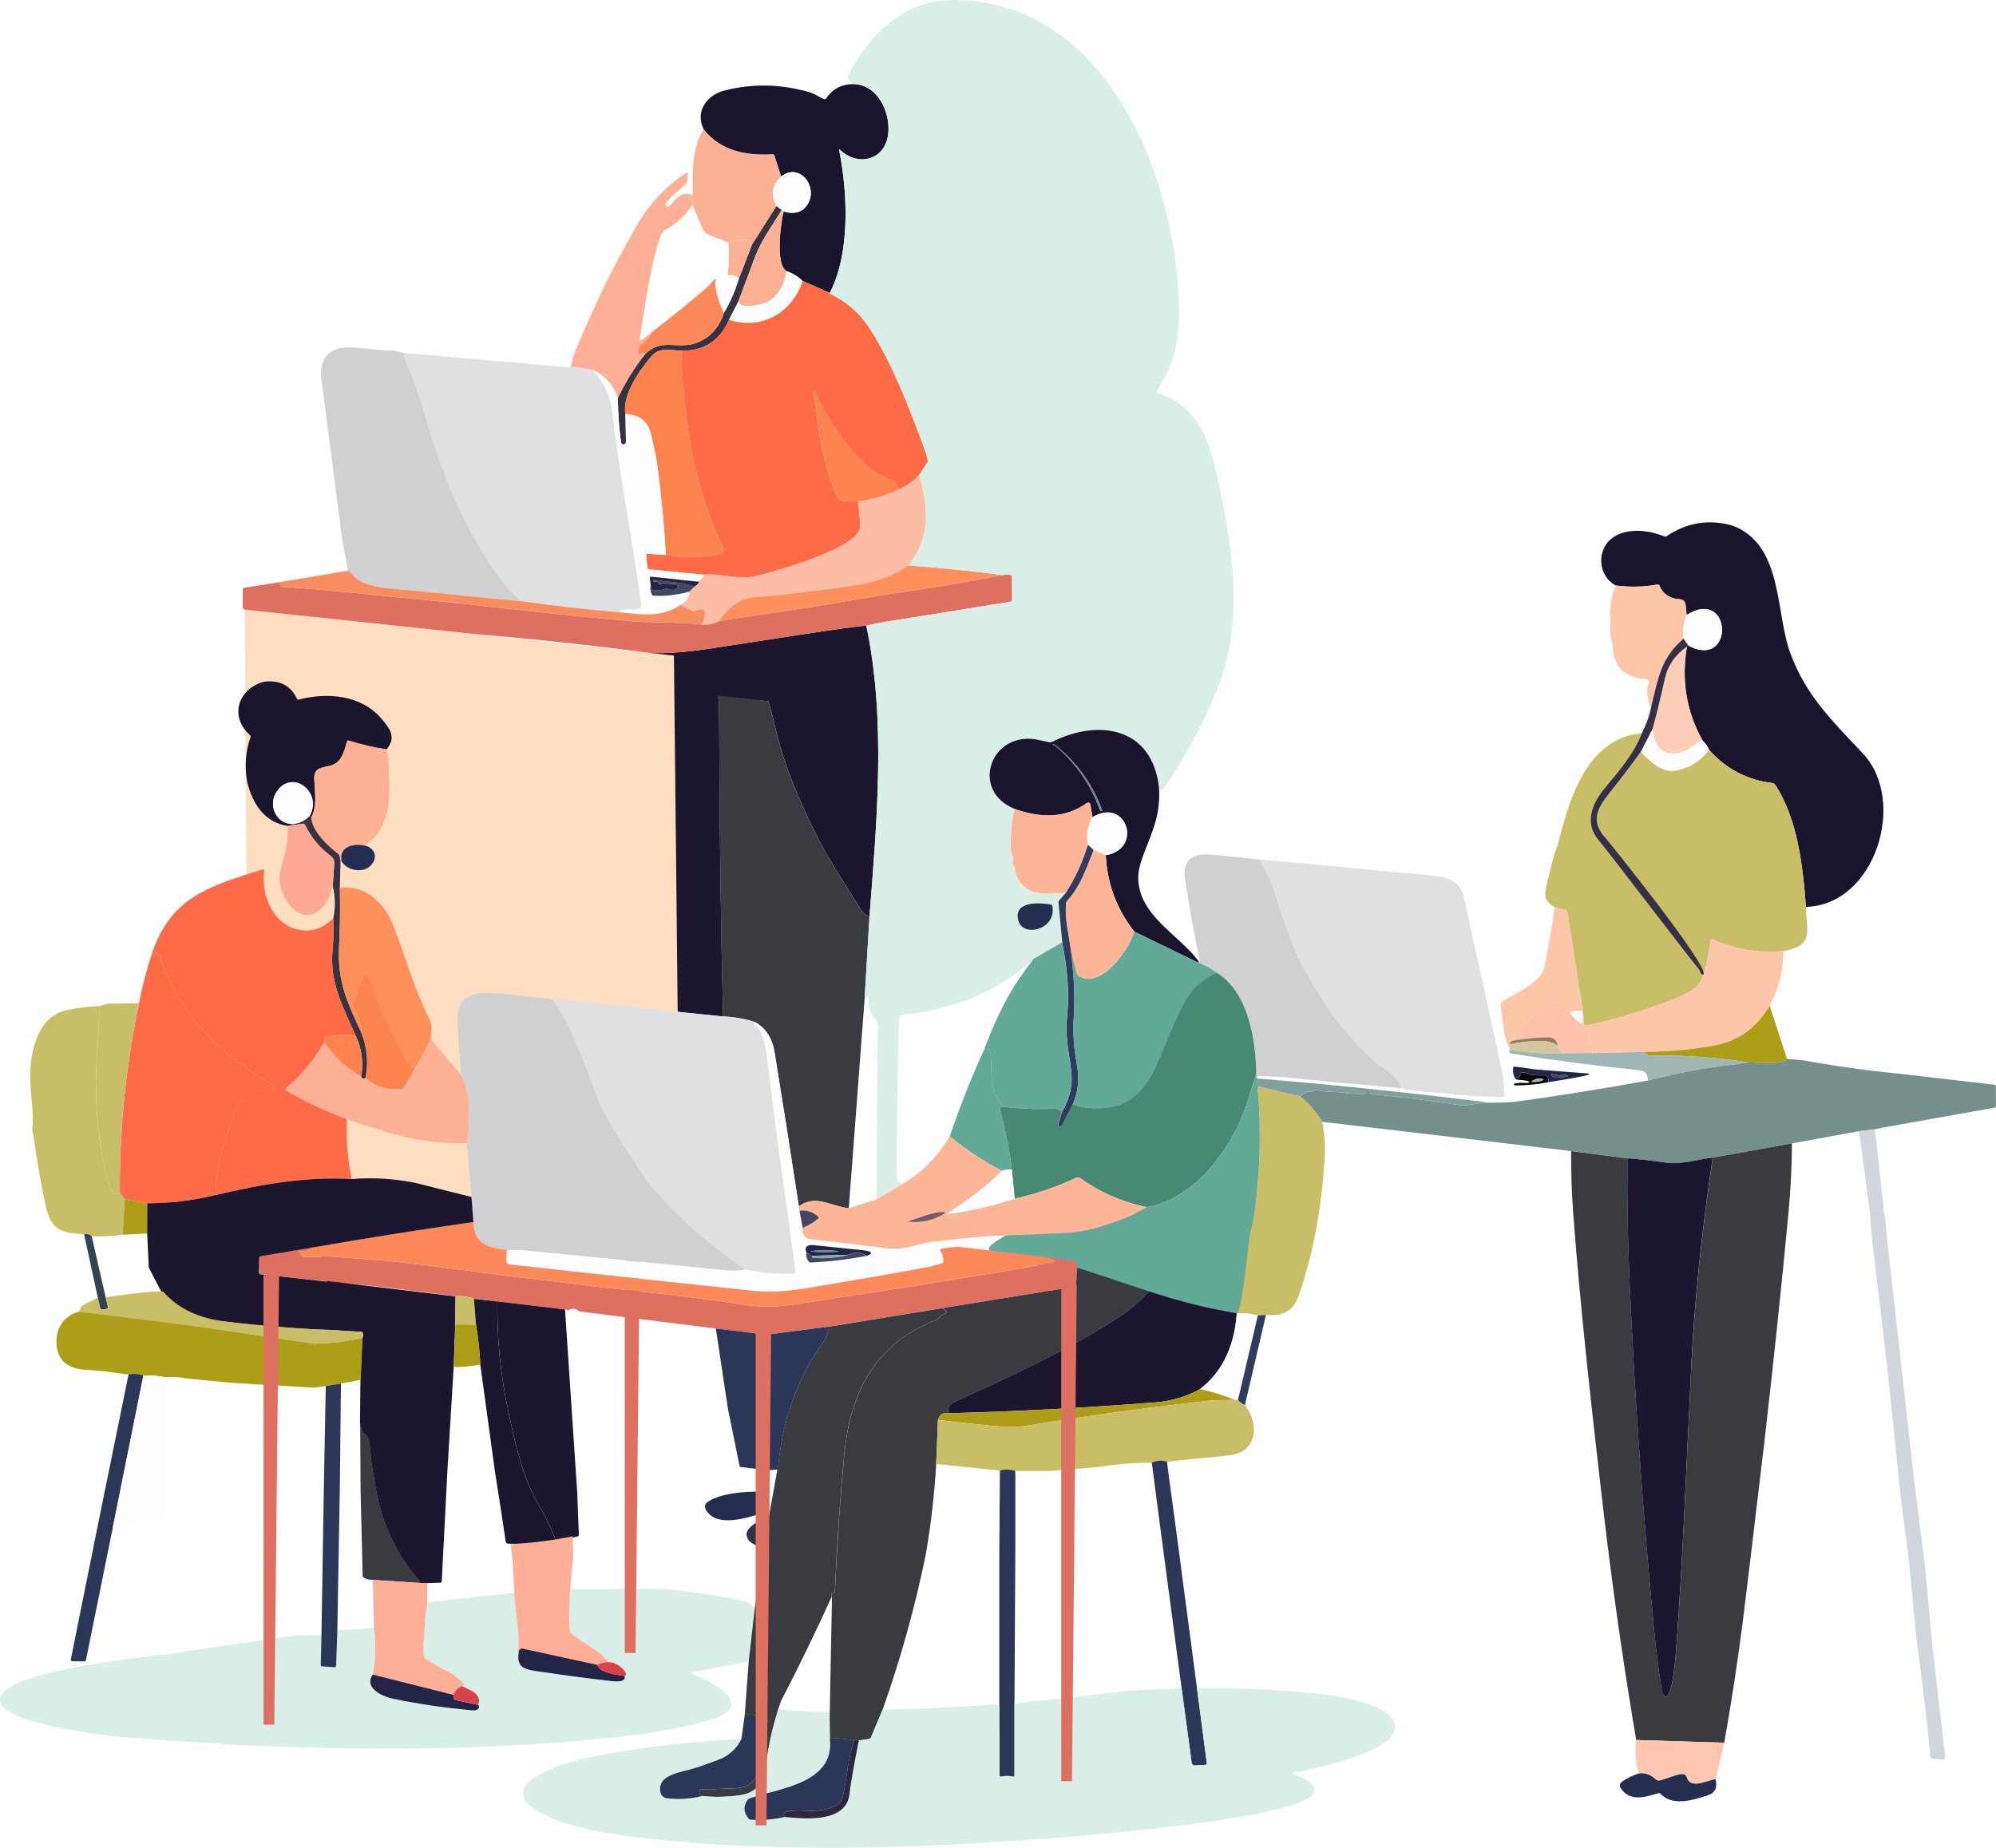 <?xml version="1.0" encoding="UTF-8"?>
<svg id="a" data-name="Layer 1" xmlns="http://www.w3.org/2000/svg" viewBox="0 0 373.75 346.05">
  <path d="m131.9,121.62c7.34-1.07,29.87-4.73,30.33-4.4,3.72,17.61,1.96,36.61.59,54.41-.58-.22-1.06-.39-1.41-.96-2.82-4.54-6.01-9.31-8.27-13.74-3.41-6.66-6.46-13.87-8.09-21.19-.33-1.49-.73-2.96-1.19-4.41-4.5-.55-22.15-1.17-22.15-1.17l.16-7.86c2.96.09,6.31-.14,10.03-.68Z" style="fill: #1c162e;"/>
  <path d="m143.85,131.33c.46,1.45.86,2.93,1.19,4.41,1.63,7.32,4.68,14.54,8.09,21.19,2.27,4.42,5.45,9.19,8.27,13.74.35.56.83.74,1.41.96l-.93,15.75-2.95,38.91c-3.34-.38-6.2-2.65-9.35-.37-1.47-9.64-2.98-19.27-4.55-28.89-.43-2.64-1.65-4.51-3.65-5.62-1.89-.61-3.88-.96-5.98-1.05-.42-16.93-.66-33.85-.71-50.76,0-2.76-.04-5.52-.11-8.27-.02-.6-.25-1.07-.53-1.07h-2.27c2.33-.18,8.73.65,12.07,1.07Z" style="fill: #393b40;"/>
  <path d="m131.78,130.24h2.27c.28.01.51.49.53,1.09.07,2.75.11,5.51.11,8.27.05,16.91.29,33.83.71,50.76l-9.28-.94c-1.63-17.84-3.37-33.88-4.31-53.35l-.22-5.31.12-.6.22-.02,9.86.1Z" style="fill: #1c162e;"/>
  <polygon points="46.45 225.65 127.31 228.39 126.19 122.77 45.85 114.17 46.45 225.65" style="fill: #feddc0;"/>
  <path d="m234.13,230.9c.34-1.08.62-2.48.85-4.19,1.01-7.63,1.18-15.25.53-22.86,0-.03,0-.06,0-.09.03-.16.18-.26.34-.22l7.6,1.77c1.67,1.3,3.04,2.89,4.13,4.78.45,2.21.6,4.48.46,6.81-.57,9.61-2.23,18.3-4.98,26.05-.91,2.55-2.91,3.64-6,3.28l-1.53.14c-1.28-.36-2.59-.5-3.94-.41-5.57-.94-11.01-2.3-16.33-4.09l-13.52-4.47-.34-1.01c-.05-.13-.18-.23-.35-.25l-5.37-.73s2.44-4.43,4.15-4.53c2.51-.15,34.01.96,34.31.01Z" style="fill: #c9be68;"/>
  <path d="m31.01,309.84c-4,.49-35.36,3.57-30.5,9.77,2.44,3.1,16.4,5.04,20.4,5.5,4.46.5,13.5,1.11,20.58,1.37l-.02.2c25.15,1.17,50.66,1.33,75.73-1.55,5.35-.61,10.39-1.56,15.12-2.84,9.99-2.7,1.18-7.29-2.44-8.71-.55-.22-.54-.38.04-.48l10.29-1.92,1.14-9.98c-.51-.65-1.02-1.05-1.51-1.19-3.91-1.08-13.28-2.18-13.28-2.18l-1.85-.29-17.82.08c-.58,0-10.28.42-10.28.42l-.21.26h0s-16.41,1.79-16.41,1.79c-.31,2.07-.51,4.21-.59,6.43-.04,1.08-.31,2.47.03,3.8.04.14.13.27.26.35,1.54.96,3.13,1.84,4.76,2.64.51.25,1.29,1.1,2.15,1.69.3.21.26.47-.1.78,1.42.7,3.85,1.39,3.03,3.5.24.22.27.43.09.64-.24.28-.6.43-.97.4-5.19-.46-10.2-1.19-15.02-2.19-1.87-.38-5.57-1.91-3.85-4.53.52-2.91.6-5.83.22-8.75l-6.84.47-.23,6.55c0,.2-.12.35-.25.35,0,0,0,0,0,0l-2.46-.17c-.09,0-.16-.15-.16-.34l.13-5.47c-3.14-.03-5.35.06-6.64.27l-22.54,3.32Zm66.17-.64c.06-.31.37-.51.69-.44,0,0,0,0,0,0l13.99,3.05c2.06-1.02,3.81-.58,5.23,1.33.23.31.18.55-.15.72.41,1.45-2.38.97-2.92.91-4.12-.47-8.23-1.02-12.34-1.64-2.84-.43-5.25-.38-4.51-3.94Z" style="fill: #d9eee7;"/>
  <polygon points="116.99 309.57 119 309.57 119.89 225.36 116.99 225.36 116.99 309.57" style="fill: #dd7060;"/>
  <path d="m166.33,24.97c-.5,5.06-5.71,6.35-9.08,3.05-.11-.11-.15-.09-.12.06,1.56,7.84,2.16,19.19-1.75,26.79l-5.08-2.25c-.84-.81-1.84-1.42-3-1.83-2.19-1.25-1.1-9.07-.57-11.18,1.95.55,3.39.2,4.31-1.07,2.46-3.35-1.28-8.28-4.77-5.47l-1.27-3.94c-.04-.13-.17-.22-.31-.21-4.84.28-9.72-.61-12.88-4.62-1.75-3.35.49-6.48,3.8-7.33,5.27-1.37,10.63-1.26,16.09.34.86.25,1.72.91,2.62,1.26.13.05.27,0,.35-.11,1.19-1.76,2.84-2.66,4.97-2.71,4.68-.02,7.09,5.22,6.69,9.23Z" style="fill: #1a142c;"/>
  <path d="m144.68,28.91c.14,0,.27.08.31.21l1.27,3.94c-1.71,1.58-1.99,3.43-.85,5.55l-4.62,7.27c-.1.02-.19.01-.28-.01-.03,0-.06-.16-.07-.36v-.36c-.01-.12-.18-.22-.38-.23-1.25-.05-2.47.11-3.66.49l-3.43-1.33c-.69-.27-1.16-.71-1.43-1.33l-1.88-4.36c.14-.68.06-1.31-.24-1.9.25-.07.36-.3.34-.71-.17-2.97-.12-8.7,2.03-11.5,3.16,4.02,8.05,4.9,12.88,4.62Z" style="fill: #fcb195;"/>
  <path d="m151.03,38.54c-.93,1.26-2.36,1.62-4.31,1.07l-.36-.24-.95-.75c-1.14-2.12-.86-3.97.85-5.55,3.49-2.81,7.23,2.12,4.77,5.47Z" style="fill: #fdfdfd;"/>
  <path d="m107.36,66.75c3.32-8.33,7.2-16.38,11.66-24.15,2.55-4.44,5.32-7.39,9.33-10.14.36-.25.52-.17.47.24l-.14,1.3c-.02.18-.1.33-.23.44-1.2.99-2.34,2.05-3.43,3.17-.91.95-.11,1.6.72.57.89-1.1,2.15-2.36,3.68-1.69.29.58.37,1.22.24,1.9-1.37,1.98-2.99,3.48-4.85,4.51-.58.32-.98.8-1.19,1.44-1.99,6.12-2.79,12.62-3.8,18.95-.08.49.08.58.48.27l1.74-1.34c-.66,1.92-2.83,1.87-2.47,4.03,0,.02,0,.04.02.05.04.07.14.08.22.04.33-.21.69-.24,1.08-.09-2.02,2.52-3.76,5.31-5.21,8.37-.82-2.55-2.4-4.34-4.76-5.35-1.33-.33-2.68-.48-4.05-.45.22-1.14.39-1.83.48-2.08Z" style="fill: #ffae98;"/>
  <path d="m146.36,39.36c-1.81,2.98-3.79,5.58-5.02,8.87-1.02,2.73-2.04,5.46-3.06,8.18l-1.78,3.51c-1.76,4-4.83,5.92-9.23,5.76-1.7-.12-3.78-.59-5.07.83-2.22,2.44-5.74,7.38-5.09,11.02l.1,5.21c0,.16-.07.3-.18.37-.44.28-.7.11-.78-.51-.33-2.41-.52-5.07-.57-7.98,1.45-3.06,3.18-5.85,5.21-8.37,3.11-3.03,6.08-.71,9.56-2.05,2.48-.95,4.17-2.81,5.1-5.58,1.21-1.99,2.15-4.16,2.83-6.5l2.41-6.25,4.62-7.27.95.75Z" style="fill: #393240;"/>
  <path d="m146.72,39.6c-.53,2.12-1.61,9.94.57,11.18-.81,4.74-3.57,6.89-8.28,6.45-.14-.01-.27-.1-.36-.23l-.37-.59c1.02-2.73,2.04-5.46,3.06-8.18,1.23-3.29,3.21-5.89,5.02-8.87l.36.24Z" style="fill: #fcb195;"/>
  <path d="m140.06,44.92c.21.01.37.11.37.23v.36c.01.2.04.35.08.36.09.03.18.03.28.01l-2.41,6.25c-.57-.47-1.2-.68-1.9-.61-.02,0-.03,0-.05,0-.11-.01-.18-.11-.17-.22.28-2.03.33-4,.14-5.89,1.19-.38,2.4-.54,3.66-.49Z" style="fill: #fcb195;"/>
  <path d="m150.29,52.62c-1.89,5.93-7.64,9.3-13.79,7.3l1.78-3.51.37.59c.08.13.21.21.36.23,4.72.44,7.48-1.71,8.28-6.45,1.16.42,2.16,1.03,3,1.83Z" style="fill: #fdfdfd;"/>
  <path d="m132.49,53.72c.47-.41.86-1.12,1.53-1.47.13-.07.16-.04.08.09-.15.26-.21.51-.19.75.19,1.87.74,3.71,1.64,5.53-.92,2.77-2.62,4.62-5.1,5.58-3.48,1.34-6.45-.99-9.56,2.05-.4-.15-.76-.12-1.08.09-.02.01-.04.02-.06.02-.09.02-.17-.03-.18-.11-.36-2.16,1.81-2.11,2.47-4.03,3.57-2.73,7.05-5.56,10.45-8.5Z" style="fill: #fd8859;"/>
  <path d="m155.38,54.87c-.06.06-.01.12.13.19,3.09,1.46,5.55,3.63,7.38,6.5,4.27,6.7,7.22,14.48,9.99,21.9.43,1.14.71,2.05.84,2.72.03.17.01.33-.06.45l-1.6,2.39c-1.05,1.1-2.27,1.97-3.66,2.59l-.77-1.27c-.09-.15-.2-.25-.31-.28-6.42-1.68-11.98-10.99-14.65-16.52-.28-.57-.44-.06-.38.19.37,1.58.56,2.53.58,2.83.32,4.84,1.39,9.77,3.21,14.81.34.94.76,1.68,1.25,2.22.1.11.24.18.39.18l2.97.11c.26,2.45.38,4.03.37,4.73-.09,4.13-16.23,8.46-19.61,9.3-3.12.78-6.23-.59-9.56-.28l-10.35-1.01c-.17-.02-.31-.15-.33-.32l-.24-2.37s0-.03,0-.04c.01-.12.13-.21.27-.2l3.43.23c3.51.58,6.86.55,10.03-.11.76-.16.98-.59.65-1.3-5.32-11.25-6.98-22.41-7.76-34.65-.03-.46.02-.92.15-1.37.14-.48-.02-.76-.47-.83,4.39.17,7.47-1.75,9.23-5.76,6.14,2,11.9-1.38,13.79-7.3l5.08,2.25Z" style="fill: #ff6a47;"/>
  <path d="m60.21,71.23c-.35-2.61.28-4.98,2.84-5.86,2.31-.79,6.88.24,9.81.29l.83-.02,1.9.45c.55,2.21,1.7,4.4,2.29,6.28,1.64,5.16,3.56,10.47,5.77,15.93.21.53.45.98.71,1.34.08.11.11.26.1.42-.03.38.17.58.59.61-.21,1.69.33,3.11,1.61,4.24,2.66,6.47,6.28,12.36,10.86,17.67-6.76-.63-13.52-1.29-20.27-1.99-4.12-.42-9.04-.39-11.15-2.88-.27-.32-.58-.6-.94-.82l-1.15-6.33-.99-7.65c-.9-7.14-1.84-14.37-2.81-21.69Z" style="fill: #d0d0d2;"/>
  <path d="m122.21,66.51c1.29-1.43,3.37-.96,5.07-.83.46.07.61.34.47.83-.13.45-.18.91-.15,1.37.78,12.25,2.44,23.4,7.76,34.65.33.7.12,1.14-.65,1.3-3.17.66-6.51.69-10.03.11-.3-5.29-.82-10.78-1.56-16.47-.16-1.21-.36-2.36-.61-3.43-.48-2.08-.74-3.2-.8-3.37-.69-1.97-2.23-3.02-4.6-3.14-.65-3.64,2.87-8.58,5.09-11.02Z" style="fill: #ff834e;"/>
  <path d="m106.88,68.82c1.37-.03,2.72.12,4.05.45,2.1,2.19,3.32,4.66,3.65,7.42,1.62,13.44,3.87,24.31,5.49,36.54.09.67-.52.98-1.81.91-.75-.04-1.49.03-2.23.2-.13.03-.13.06,0,.1.19.05.34.15.46.27-6.34-.55-12.66-1.26-18.97-2.13-6.25-4.98-13.39-20.41-14.45-24.28-2.2-5.46-3.54-10.77-5.18-15.93-.6-1.88-1.74-4.07-2.29-6.28l31.28,2.74Z" style="fill: #dfe0e2;"/>
  <path d="m115.69,74.62c.05,2.91.24,5.58.57,7.98.09.62.35.79.78.51.11-.07.18-.22.18-.37l-.1-5.21c2.37.12,3.91,1.17,4.6,3.14.06.17.32,1.29.8,3.37.25,1.07.45,2.21.61,3.43.74,5.68,1.26,11.17,1.56,16.47l-3.43-.23s-.03,0-.04,0c-.14.01-.24.12-.22.24l.24,2.37c.02.17.15.3.33.32l10.35,1.01c-.23.69-.7,1.11-1.42,1.27l-8.53-.91s-.03,0-.05,0c-.12.01-.21.11-.2.22l.14,1.3c-.15.66-.08,1.27.19,1.84.06.13.2.21.35.22,2.16.12,4.39-.13,6.69-.76,0,1.13-.56,1.95-1.68,2.48-3.53,2.41-6.94,1.79-10.91,1.42-.12-.13-.28-.22-.46-.27-.13-.04-.13-.07,0-.1.74-.17,1.49-.24,2.23-.2,1.3.07,1.9-.23,1.81-.91-1.61-12.23-3.87-23.1-5.49-36.54-.33-2.76-1.55-5.23-3.65-7.42,2.36,1.01,3.94,2.79,4.76,5.35Z" style="fill: #fdfdfd;"/>
  <path d="m157.74,93.78c-.15,0-.29-.07-.39-.18-.49-.54-.91-1.28-1.25-2.22-1.82-5.04-2.89-9.98-3.21-14.81-.02-.3-.21-1.25-.58-2.83-.06-.26.1-.77.38-.19,2.67,5.53,8.23,14.84,14.65,16.52.11.03.22.13.31.28l.77,1.27c-2.43,1.2-5,1.97-7.7,2.29l-2.97-.11Z" style="fill: #ff834e;"/>
  <path d="m173.29,94.7c.46,4.2-.59,7.93-3.15,11.19-2.81,1.87-5.95,3.08-9.44,3.61-6.88,1.06-13.44,1.85-19.68,2.37-2.61.22-4.69,2.02-6.37,4.42-.86.52-1.93.74-3.23.66,1.09-2.54.67-3.39-1.28-2.55-.16.07-.32.07-.44.01l-2.3-1.13c1.13-.53,1.69-1.35,1.68-2.48l.96-.96.58-.45c.16-.12.24-.28.21-.39-.03-.1-.15-.14-.35-.11.72-.15,1.19-.58,1.42-1.27,3.34-.31,6.44,1.07,9.56.28,3.37-.84,19.52-5.17,19.61-9.3.02-.7-.11-2.28-.37-4.73,2.71-.32,5.27-1.09,7.7-2.29,1.39-.62,2.61-1.49,3.66-2.59.67,1.84,1.08,3.74,1.22,5.69Z" style="fill: #fdbca5;"/>
  <path d="m301.65,100.96c2.61-2.2,6.93-1.77,9.99-.5.13.05.29.04.41-.04,3.76-2.53,7.82-3.21,12.2-2.04l.87.34c8.76,3.98,7.33,16.14,10.15,23.69,2.82,7.54,7.09,11.88,13.52,18.67,8.42,8.9,2.34,28.44-10.63,28.76-.61-8.26-1.69-16.59-5.71-22.83-.13-.2-.35-.34-.58-.37-4.69-.56-8.63-2.62-11.83-6.18-.28-.66-.7-1.26-1.26-1.81-3.01-5.4-3.98-11.25-2.91-17.55l.25-.2c8.74,4.62,8.23-11.08-.3-5.73l-.2-1.87c-.07-.68-.46-1.04-1.17-1.08-1.83-.11-3.08-.98-3.76-2.61-.04-.1-.19-.15-.37-.12-2.6.45-5.18.5-7.74.17-3.34-1.74-3.63-6.43-.94-8.7Z" style="fill: #1a142c;"/>
  <path d="m187.74,107.69c-6.19,1.2-12.39,2.26-18.62,3.17-7.48,1.09-14.97,2.54-22.36,3.6-4.05.58-8.09,1.19-12.12,1.84,1.68-2.4,3.76-4.21,6.37-4.42,6.24-.52,12.8-1.31,19.68-2.37,3.48-.54,6.63-1.74,9.44-3.61,5.92.42,11.79,1.02,17.61,1.8Z" style="fill: #ff905c;"/>
  <path d="m66.1,107.71c2.11,2.49,7.03,2.46,11.15,2.88,6.75.7,13.51,1.36,20.27,1.99,6.3.88,12.62,1.59,18.97,2.13,3.97.37,7.37.99,10.91-1.42l2.3,1.13c.12.06.28.05.44-.01,1.95-.84,2.37.01,1.28,2.55-4.3-.52-9.12-.29-12.94-.61-14.94-1.26-27.92-2.99-40.4-4.14-8.44-.78-16.81-1.8-25.28-2.31-.17-.01-.3-.11-.32-.24l-.12-.64,12.8-2.13c.35.22.67.5.94.82Z" style="fill: #f98d60;"/>
  <path d="m189.2,107.67c.18.04.3.17.3.31v4.5c0,.09-.14.18-.32.21l-15.68,2.53c-1.15.19-11.14,1.66-11.28,2-.46-.33-22.98,3.33-30.33,4.4-3.72.54-7.07.77-10.03.68-10.94-1.44-21.9-2.62-32.88-3.56l-1.05-.1-42.09-4.47c-.24-.02-.41-.23-.41-.47l.04-3.35c0-.13.11-.25.26-.27l6.63-1.05.12.64c.02.13.16.23.32.24,8.47.51,16.84,1.53,25.28,2.31,12.48,1.15,25.46,2.88,40.4,4.14,3.82.32,8.64.09,12.94.61,1.3.07,2.37-.15,3.23-.66,4.03-.65,8.07-1.27,12.12-1.84,7.38-1.06,14.88-2.51,22.36-3.6,6.23-.91,12.43-1.96,18.62-3.17.46-.11.95-.12,1.46-.01Z" style="fill: #dd7060;"/>
  <path d="m121.71,108.22s0-.03,0-.04c.01-.11.12-.19.24-.18l8.53.91c.2-.03.32,0,.35.11.03.11-.05.27-.21.39l-.58.45c-1.13-.37-2.28-.63-3.44-.77-1.37-.16-2.73-.32-4.09-.46-.23-.03-.29.03-.18.17.1.14.25.19.44.15.21-.04.39.02.46.14.17.31.41.38.72.21.08-.04.28-.06.52-.04l1.98.15c.15.01.29.07.38.17l.16.16s0,0,0,0c.06.06.03.18-.06.27-.57.55-1.21.63-1.93.24-.09-.05-.25-.03-.43.04-.77.33-1.57.38-2.39.15-.14-.04-.23-.16-.23-.29,0-.22-.03-.43-.12-.61l-.14-1.3Z" style="fill: #222546;"/>
  <path d="m121.96,110.13c0,.14.09.26.23.29.82.23,1.62.18,2.39-.15.18-.08.34-.09.43-.04.72.39,1.36.31,1.93-.24,0,0,0,0,0,0,.09-.09.11-.21.05-.27l-.16-.16c-.1-.1-.23-.16-.38-.17l-1.98-.15c-.24-.02-.43,0-.52.04-.31.17-.55.1-.72-.21-.07-.12-.25-.18-.46-.14-.19.03-.34-.02-.44-.15-.11-.14-.05-.19.18-.17,1.36.15,2.72.3,4.09.46,1.16.14,2.31.4,3.44.77l-.96.96c-2.3.63-4.53.89-6.69.76-.15,0-.29-.09-.35-.22-.28-.57-.34-1.18-.19-1.84.09.19.13.39.12.61Z" style="fill: #444761;"/>
  <path d="m310.33,109.49c.17-.03.32.02.37.12.68,1.63,1.93,2.51,3.76,2.61.7.04,1.09.4,1.17,1.08l.2,1.87c-.59,1.42-.78,2.9-.57,4.42-4.17,3.65-4.65,6.93-6.1,12.93-.58-1.18-.82-2.45-.69-3.8,0-.12.06-.24.15-.38.22-.34.23-.69,0-1.02-.06-.1-.24-.17-.45-.18-4.12-.16-6.21-2.43-6.25-6.8-.38-1.05-.52-2.02-.4-2.92-.04-2.48-.09-5.65,1.08-7.77,2.55.34,5.13.28,7.74-.17Z" style="fill: #fdc6a9;"/>
  <path d="m316.12,120.9l-.87-1.3c-.21-1.53-.02-3,.57-4.42,8.53-5.35,9.04,10.35.3,5.73Z" style="fill: #fdfdfd;"/>
  <path d="m155.51,55.06c3.09,1.46,5.55,3.63,7.38,6.5,4.27,6.7,7.22,14.48,9.99,21.9.43,1.14.71,2.05.84,2.72.03.17.01.33-.06.45l-1.6,2.39c.67,1.84,1.08,3.74,1.22,5.69.46,4.2-.59,7.93-3.15,11.19,5.92.42,11.79,1.02,17.61,1.8.46-.11.95-.12,1.46-.01.18.04.3.17.3.31v4.5c0,.09-.14.18-.32.21l-15.68,2.53c-1.15.19-11.14,1.66-11.28,2,3.72,17.61,1.96,36.61.59,54.41l-.93,15.75c.1-.1.15-.22.14-.36,0-.16.06-.29.17-.33.34-.11.49.02.46.38-.12,1.55.2,2.68.96,3.38.51.48.76,1.07.76,1.78l-.26,32.4,5.24-3.09c-.95.16-1.43-.29-1.42-1.35.01-9.74.14-19.49.39-29.24.02-.59.32-.91.9-.96,2.51-.21,5-.67,7.48-1.4,6.38-1.57,11.98-4.58,16.81-9l5.37-3.11-.71-7.47c-.02-.14.03-.29.13-.41l1.29-1.47c-1.26.17-2.51.24-3.75.23-3.38-.05-5.57-1.72-5.96-5.12,0-.09-.08-.23-.2-.38-.08-.09-.1-.2-.07-.32.07-.26.11-.41.1-.45-.04-.84-.46-1.48-.48-2.25-.07-2.48.17-4.93.71-7.34-8.61-3.5-4.36-14.93,4.53-12.91.66.15,1.33.29,2,.43.15.03.3.01.44-.06,8.84-4.46,18.92-2.72,20.08,8.72.22-.06.39,0,.5.16.05.07.14.09.21.05.01,0,.02-.02.03-.03,4.52-6.51,8.06-13.17,10.63-19.98,4.77-12.66,2.2-27.23-.84-40.3-1.48-6.38-4.03-11.87-10.76-13.98-.11-.04-.18-.15-.14-.26,0,0,0-.01,0-.02.28-.63.79-1.57,1.52-2.84,3.14-5.4,2.88-12.94,2.26-19.08C218.2,29.59,206.23,1.56,180.35.04c-1.84-.11-3.7,0-5.56.33-7.31,1.37-12.93,7.54-16.05,13.96-.05.12-.03.26.07.38l.83,1.02c4.68-.02,7.09,5.22,6.69,9.23-.5,5.06-5.71,6.35-9.08,3.05-.11-.11-.15-.09-.12.06,1.56,7.84,2.16,19.19-1.75,26.79-.06.06-.01.12.13.19Zm41.26,114.34c.14.03.26.13.28.27.91,4.4-5.67,6.11-6.42,2.57-.77-3.6,4.2-3.19,6.14-2.84Z" style="fill: #d9eee7;"/>
  <path d="m318.78,138.65c-1.53.57-2.4,1.84-3.85,2.23-3.27.89-5.1-.57-5.48-4.39.69-2.42,1.45-5.53,2.28-9.32.55-2.51,1.93-4.53,4.15-6.08-1.07,6.3-.11,12.15,2.91,17.55Z" style="fill: #fdcdb8;"/>
  <path d="m55.6,130.86c.06.12.2.19.33.16,5.34-1.39,11.59-.89,15.4,3.46.93,1.06,1.52,1.9,1.77,2.52.47,1.15.22,2.26-.73,3.33-2.42-.36-4.79-.91-7.11-1.65,0,0,0,0,0,0-.12-.03-.24.04-.28.16-.64,2.37-1.14,4.22-3.64,4.68-1.62.3-2.57.62-2.49,2.38.09,2.22.59,5.13-.55,7.13l-.36-.16c2.59-4.36-3.05-8.91-6.04-4.75-1.87,2.61-.19,6.33,3.08,6.21l-.24.2-.88.15c-4.45-.71-6.55-4.2-7.56-8.19-.54-2.85-.34-5.67.61-8.43.05-.13,0-.28-.1-.38-3.96-3.53-2.2-8.79,2.69-10.02,2.9-.33,4.93.74,6.1,3.2Z" style="fill: #1a142c;"/>
  <path d="m314.92,140.88c1.46-.39,2.32-1.66,3.85-2.23.56.54.98,1.15,1.26,1.81-1.9,2.33-4.13,3.63-6.69,3.9-2.2.23-4.29-1.64-6.12-3.55l2.21-4.31c.39,3.81,2.21,5.27,5.48,4.39Z" style="fill: #fdfdfd;"/>
  <path d="m194.52,138.59c.66.15,1.33.29,2,.43.15.03.3.01.44-.06,8.84-4.46,18.92-2.72,20.08,8.72.24,4.82-1.14,7.82-2.72,11.83-.78,1.98-1.17,3.55-1.19,4.72-.07,7.19,7.65,10.79,11.35,15.84l-.05.25-12.02-5.84c-3.29-4.19-5.08-8.97-5.35-14.32,7.05-1.17,3.87-10.96-2.49-7.11l-.4-2.41c0-.06-.03-.12-.07-.17-.13-.17-.39-.2-.58-.07-4.17,2.99-8.86,2.75-13.52,1.1-8.61-3.5-4.36-14.93,4.53-12.91Zm2.73.76c-.26-.07-.28-.03-.08.12l1.23.89c3.44,3.14,5.95,6.89,7.52,11.27.05.13.15.22.26.24.17.03.23-.04.17-.21-1.64-4.46-4.25-8.24-7.83-11.33-.32-.5-.74-.82-1.28-.97Z" style="fill: #1a142c;"/>
  <path d="m307.45,137.28c-1.5,3.89-4.25,7.07-6.88,10.23-2.43,2.91-4.05,6.6-1.19,9.91,1.98,2.29,3.97,4.58,5.96,6.87.12.13.25.21.38.23,0,0-4.84-7.31-5.18-7.69-2.82-3.1-1.41-5.52.98-8.5,1.97-2.46,3.88-4.96,5.71-7.51,1.83,1.91,3.92,3.78,6.12,3.55,2.56-.27,4.79-1.57,6.69-3.9,3.19,3.56,7.13,5.62,11.83,6.18.24.03.45.16.58.37,4.02,6.24,5.1,14.57,5.71,22.83.09,4.49,1.65,7.21-4.22,8.29-4.69.39-9.13-.36-13.32-2.23-.01,0-.02,0-.04-.01-.1-.02-.2.05-.22.15-.53,2.61-.9,7.19-2.97,8.98-.84.72-2.81,1.66-5.9,2.82-4.53,1.69-9.15,3.06-13.87,4.1-.97.21-1.3-.08-.98-.88l-3.15-20.25c-.05-.33-.35-.57-.68-.55-.47.03-1.03-.1-1.7-.39-1.31-.75-2.03-1.61-1.69-3.25.46-2.19,1.03-4.5,1.72-6.94l.55-1.52c2.26-8.8,5.48-19.93,15.77-20.87Z" style="fill: #c9be68;"/>
  <path d="m58.84,145.91c-.07-1.77.87-2.09,2.49-2.38,2.5-.46,3-2.31,3.64-4.68,0,0,0,0,0,0,.04-.12.16-.19.28-.15,2.32.74,4.69,1.28,7.11,1.65.29,1.41.45,2.95.5,4.62.14,4.91.2,10.28-4.62,13.38-2.18-.42-4.8.22-4.29,2.98h-.2l-.21-1.05c-.03-.14-.12-.28-.25-.37-1.92-1.46-4.96-4.27-5.01-6.85,1.14-2.01.64-4.91.55-7.13Z" style="fill: #fcb195;"/>
  <path d="m197.17,139.47c-.21-.15-.18-.19.08-.12.53.15.96.47,1.28.97l-.12.04-1.23-.89Z" style="fill: #444761;"/>
  <path d="m206.35,151.65c.06.16,0,.23-.17.21-.11-.01-.21-.11-.26-.24-1.57-4.37-4.08-8.13-7.52-11.27l.12-.04c3.58,3.09,6.19,6.87,7.83,11.33Z" style="fill: #6d8387;"/>
  <path d="m51.89,148.13c2.99-4.16,8.63.39,6.04,4.75-.82.82-1.8,1.31-2.96,1.46-3.27.11-4.95-3.6-3.08-6.21Z" style="fill: #fdfdfd;"/>
  <path d="m203.51,150.4c.05-.04.11-.06.18-.08.23-.04.44.09.48.31l.4,2.41c-.93,1.63-1.22,3.35-.86,5.15-.95,3.17-2.31,6.15-4.09,8.94-1.26.17-2.51.24-3.75.23-3.38-.05-5.57-1.72-5.96-5.12,0-.09-.08-.23-.2-.38-.08-.09-.1-.2-.07-.32.07-.26.11-.41.1-.45-.04-.84-.46-1.48-.48-2.25-.07-2.48.17-4.93.71-7.34,4.67,1.65,9.35,1.89,13.52-1.1Z" style="fill: #fdb597;"/>
  <path d="m207.05,160.15l-2.25-.95-1.1-1.01c-.35-1.8-.07-3.52.86-5.15,6.36-3.85,9.53,5.94,2.49,7.11Z" style="fill: #fdfdfd;"/>
  <path d="m58.29,153.04c.05,2.58,3.1,5.39,5.01,6.85.13.1.22.23.25.37l.21,1.05-.12,4.98c.09,3.71.04,7.41-.15,11.12-.32,6.55,1.62,10.41,4.24,16.13,1.02,2.7,1.26,5.47.73,8.31-.39.27-.67.19-.83-.24.46-2.61.15-5.1-.95-7.47-2.76-6.19-4.96-10.29-4.41-16.32.18-1.94.23-3.89.14-5.84.43-2,.39-4.03-.1-6.07l.28-4.16c.04-.61-.21-1.12-.73-1.51-2.06-1.55-3.65-3.48-4.77-5.79-.06-.13-.2-.21-.35-.19l-2.01.28.24-.2c1.16-.15,2.15-.64,2.96-1.46l.36.16Z" style="fill: #393240;"/>
  <path d="m56.74,154.26c.14-.02.28.06.35.19,1.12,2.32,2.71,4.25,4.77,5.79.52.4.77.9.73,1.51l-.28,4.16c-.4,1.56-.91,2.73-1.5,3.51-3.92,5.15-8.57-.98-8.48-5.11.01-.54.29-1.75.82-3.62.56-1.95.79-3.95.71-6.01l.88-.15,2.01-.28Z" style="fill: #fda995;"/>
  <path d="m204.8,159.2c-1.59,4.05-2.57,6.9-4.96,9.52-.1.11-.17.25-.19.4-.34,2.76.59,6.22.91,9.03.46,4.17.79,7.85.51,12.3-.18,2.89,0,5.75.52,8.59.57,3.05.38,5.14-.71,7.79-1,2.02-1.62,3.24-1.87,3.67-.68,1.16-.98.27-.75-.36.23-.66.44-1.32.63-1.98,1.57-2.75,2.08-5.13,1.6-8.44-.47-3.22-1.02-5.87-.66-9.53.46-4.64-.05-9.15-.92-13.69l-.71-7.47c-.02-.14.03-.29.13-.41l1.29-1.47c1.78-2.79,3.14-5.77,4.09-8.94l1.1,1.01Z" style="fill: #303c5d;"/>
  <path d="m68.25,158.34c2.07.43,2.53,2.39,1.15,3.78-1.48,1.49-4.41.93-5.44-.8-.52-2.76,2.11-3.4,4.29-2.98Z" style="fill: #252e50;"/>
  <path d="m207.05,160.15c.27,5.36,2.06,10.13,5.35,14.32-1.03,3.45-6.27,11-10.54,8.24-.11-.08-.2-.2-.24-.36l-1.08-4.21c-.32-2.81-1.25-6.26-.91-9.03.02-.15.08-.29.19-.4,2.39-2.62,3.37-5.47,4.96-9.52l2.25.95Z" style="fill: #fdb597;"/>
  <path d="m224.69,179.93c-1.12-5.15-2.06-10.33-2.81-15.53-.51-3.51,1.74-4.65,4.85-4.37,3.06.28,6.1.59,9.13.95,1.41,2.58,2.27,4.36,2.57,5.33,2.57,8.38,4.55,13.73,8.5,19.7.26.39.55.45.88.19.28,1.09.79,2.04,1.53,2.86,2.34,3.96,5.27,7.4,8.79,10.32.02.02.67.46,1.94,1.31,1.13.76,1.94,1.8,2.41,3.11-9.14-.78-14.79-1.29-16.94-1.55-3.83-.45-7.09-.69-9.79-.73-.13,0-.25.09-.27.22l-.03.23c-.21-.26-.28-.54-.21-.83-.04-6.24-1.49-15.49-7.45-18.98-1.04-.79-2.16-1.41-3.37-1.85l.05-.25c.16,0,.24-.04.22-.13Z" style="fill: #d0d0d2;"/>
  <path d="m268.92,164.08c2.61.26,4.59,1.27,5.16,3.84,2.39,10.84,4.78,21.69,7.15,32.53.35,1.6.4,3.12.46,4.74,0,0,0,0,0,0,0,.13-.1.23-.23.23-3.97,0-7.91-.26-11.83-.75-1.95-.25-4.78-.07-7.15-.88-.48-1.31-1.28-2.34-2.41-3.11-1.27-.86-1.92-1.29-1.94-1.31-3.51-2.92-6.85-6.81-8.64-9.23s-2.3-3.75-2.56-4.14c-3.95-5.96-5.92-11.32-8.5-19.7-.3-.98-1.16-2.75-2.57-5.33,11.03.99,22.05,2.02,33.06,3.09Z" style="fill: #dfe0e2;"/>
  <path d="m49.28,162.83s.04,0,.06,0c.08.01.14.09.13.17-.64,4.81,1.7,10.36,6.81,11.19,2.21.36,4.26-.37,6.14-2.2.09,1.95.04,3.9-.14,5.84-.55,6.03,1.65,10.13,4.41,16.32-1.77-.71-3.66-.15-5.48-.08-.17,0-.3.1-.33.22l-.19.89c-1.86,3.33-4.26,6.24-7.23,8.74-.01.01-.02.03-.03.04-.05.08-.02.19.06.23,3.69,2.13,7.51,3.93,11.46,5.4-.16,3.84.14,7.58.92,11.2-8.42-.52-17.05,1.01-25.37,2.96-.35-5.96,2.07-11.25,3.84-16.67.12-.37.41-.66.78-.79.53-.18,8.17-1.97,5.81-3.28-9.59-5.31-17.4-13.08-20.85-23.56-.28-.85-.83-1.1-1.65-.85,3.57-10.67,10.9-12.69,20.84-15.8Z" style="fill: #ff6a47;"/>
  <path d="m73.32,172.61c2.31,5.4,3.94,11.98,7.1,18.34.28.58.41,1.16.37,1.76-.04.7-.1,1.32-.18,1.86-.89,2.04-1.85,3.84-2.87,5.4-1.5-.08-1.31-.87-1.83-1.76-2.65-4.54-4.86-9.43-6.65-14.67-.43-1.27-.95-1.3-1.55-.1-.29.58-.56,1.4-.82,2.45-.19.81-.75,1.38-.91,2.23-.02.14,0,.3.09.43.97,1.55,1.52,3.21,1.65,5.01-2.62-5.72-4.56-9.58-4.24-16.13.18-3.7.23-7.41.15-11.12,4.51-.65,8.07,2.56,9.68,6.31Z" style="fill: #ff905c;"/>
  <path d="m196.77,169.4c.14.03.26.13.28.27.91,4.4-5.67,6.11-6.42,2.57-.77-3.6,4.2-3.19,6.14-2.84Z" style="fill: #252e50;"/>
  <path d="m292.81,170.25c.33-.02.62.21.68.55l3.15,20.25-.31.03-.02-1.43c0-.14-.09-.26-.22-.29-.76-.18-1.48-.08-2.17.3-1.32-.74-2.68-1.17-4.06-1.28-.43-.04-.85.12-1.14.43-1.57,1.65-4.75,3.88-5.31,6.06-.44.07-.68.31-.71.71.25.32.24.6-.02.85-1.11-2.03-1.27-5.56-1.66-7.91-.09-.55.11-.95.61-1.21,2.01-1.03,7.03-3.58,7.52-5.99.76-3.8,1.42-7.62,1.97-11.46.66.3,1.23.43,1.7.39Z" style="fill: #fdc6a9;"/>
  <path d="m224.43,180.31c1.21.44,2.33,1.06,3.37,1.85-4.95,2.32-6.1,5.44-8.59,11.04-2.58,5.82-4.39,13.49-12.11,14.27-2.3.23-4.37.02-6.23-.64,1.1-2.66,1.28-4.74.71-7.79-.53-2.84-.7-5.71-.52-8.59.28-4.45-.05-8.13-.51-12.3l1.08,4.21c.04.16.12.28.24.36,4.27,2.76,9.51-4.79,10.54-8.24l12.02,5.84Z" style="fill: #63a998;"/>
  <path d="m311.49,187.82c3.09-1.15,5.05-2.09,5.9-2.82,2.07-1.78,2.45-6.37,2.97-8.98,0-.01,0-.03.01-.04.04-.1.15-.14.25-.1,4.19,1.87,8.62,2.62,13.32,2.23,0,3.67-.86,7.07-2.56,10.22-2.41,4.13-5.88,6.61-10.41,7.47-3.75.7-8.06,1.11-12.92,1.2l-9.25.2c-.76.04-1.03-.1-.78-.42.12-.16.19-.31.18-.39-.09-.42-.29-.77-.61-1.04-.08-.07-.14-.23-.18-.45-.18-1.04-.11-2.04.21-3,4.72-1.04,9.35-2.41,13.87-4.1Z" style="fill: #fdc6a9;"/>
  <path d="m199.81,190.18c-.36,3.67.19,6.31.66,9.53.48,3.32-.02,5.7-1.6,8.44-.26-.03-.49-.15-.68-.36-.11-.12-.25-.18-.38-.18-3.28.18-6.58.07-9.89-.34-2.68-2.54-2.2-6.57-2.43-9.94-.05-.74-.45-1.02-1.2-.84,1.55-4.06,3.14-7.52,4.77-10.38.97-1.7,2.45-3.88,4.46-6.52l5.37-3.11c.87,4.54,1.38,9.05.92,13.69Z" style="fill: #63a998;"/>
  <path d="m30.09,179.47c3.45,10.47,11.26,18.25,20.85,23.56,2.36,1.31-5.28,3.1-5.81,3.28-.37.13-.66.42-.78.79-1.77,5.42-4.19,10.71-3.84,16.67-4.24,1.05-8.55,1.58-12.92,1.58l-4.24-.74-.92-1.24c-.05-12.07,1.12-23.69,3.6-35.5.61-3.14,1.41-6.22,2.41-9.25.82-.25,1.38,0,1.65.85Z" style="fill: #ff6a47;"/>
  <path d="m235.24,201.15c-.52,1.53-1,3.06-1.46,4.6-2.5,8.54-9.72,18.8-19.08,20.33-4.59-.97-8.71-2.77-12.38-5.42-.24-.17-.55-.2-.82-.08-3.69,1.74-7.53,3.04-11.51,3.91l-.53-5.48c-.46-3.7-1.18-7.35-2.15-10.97-.13-.49-.03-.97.6-.77,3.31.41,6.6.52,9.89.34.13,0,.28.06.38.18.19.21.42.33.68.36-.19.66-.4,1.32-.63,1.98-.22.63.08,1.52.75.36.25-.43.87-1.65,1.87-3.67,1.85.66,3.93.87,6.23.64,7.72-.77,9.53-8.44,12.11-14.27,2.49-5.6,3.65-8.72,8.59-11.04,5.96,3.49,7.41,12.74,7.45,18.98Z" style="fill: #488975;"/>
  <path d="m66.09,188.54c-.09-.13-.12-.29-.09-.43.16-.85.71-1.42.91-2.23.26-1.05.53-1.86.82-2.45.6-1.2,1.11-1.17,1.55.1,1.79,5.24,4.01,10.13,6.65,14.67.52.89.33,1.68,1.83,1.76l-2.07,3.68c-.07.13-.2.22-.35.24-2.62.39-4.91-.28-6.87-2.02.53-2.84.29-5.61-.73-8.31-.13-1.79-.67-3.46-1.65-5.01Z" style="fill: #ff834e;"/>
  <path d="m120.22,219.53c.13.19.29.49.47.92.15.33.33.62.54.87,5.36,6.35,11.51,11.82,18.45,16.43-1.28.24-2.57.29-3.87.15-4.13-.43-16.28-1.63-36.48-3.61-1.87-.18-3.35-.24-4.44-.17-3.57-.51-5.98-.98-6.24-5.26l-.37-4.69-.85-10.09c.57-3.5.83-9.55-1.17-12.78.12-.09-.54-8.34-.57-9.27-.26-6.52,3.45-6.35,8.82-5.84,2.93.28,5.9.6,8.9.96,4.09,5.62,7.27,11.71,9.53,18.29l7.28,14.11Z" style="fill: #d0d0d2;"/>
  <path d="m126.12,189.42l9.28.94c2.1.09,4.09.43,5.98,1.05-.22.16-.16.41.04.57,1.88,1.51,2.16,5.56,2.54,8.7,1.52,12.46,3.35,24.89,4.99,37.28,0,.02,0,.03,0,.05.01.29-.21.53-.5.54-3.14.11-6.06-.16-8.78-.81-6.94-4.61-13.09-10.08-18.45-16.43-.21-.25-7.34-10.75-9.08-14.92s-4.64-13.65-8.73-19.27h.75s21.96,2.29,21.96,2.29Z" style="fill: #dfe0e2;"/>
  <path d="m26.03,187.87c-2.48,11.81-3.65,23.43-3.6,35.5-.93.45-1.58.03-1.95-1.24-2.54-8.77-2.84-18.4-2.27-25.6.3-3.83.42-6.53.35-8.09l1.43-.45,6.05-.12Z" style="fill: #c9be68;"/>
  <path d="m334.61,198.3c-.46,1.19-6.1.66-7.36.64-6.05-.93-12.12-1.35-18.23-1.26-.51,0-.83-.22-.98-.67,4.86-.1,9.17-.5,12.92-1.2,4.53-.85,8-3.34,10.41-7.47l3.24,9.96Z" style="fill: #ad9d19;"/>
  <path d="m288.71,188.8c.3-.31.72-.47,1.14-.43,1.38.11,2.74.54,4.06,1.28.09.13,2.73,3.21,2.41,1.42l.31-.03c-.32.8,0,1.09.98.88-.32.96-.39,1.96-.21,3,.04.22.1.38.18.45.32.27.52.62.61,1.04.02.08-.05.23-.18.39-.24.32.02.46.78.42l-4.62.04c-1.25.25-2.09-.19-2.51-1.32-.11-1.1-.69-1.66-1.76-1.66-1.65,0-3.82.19-6.5.59.55-2.18,3.74-4.42,5.31-6.06Z" style="fill: #fdc2a9;"/>
  <path d="m18.21,196.52c-.57,7.21-.27,16.83,2.27,25.6.37,1.27,1.02,1.69,1.95,1.24l.92,1.24-.38,6.63c-1.95.27-3.88.37-5.8.3-.37-.35-.85-.48-1.43-.38-4.42-.24-6.24-.79-7.25-5.59-.87-4.13-1.59-8.3-2.17-12.49-.09-.67-.18-1.1-.28-1.27v-.71c.39-.76-.28-6.67-.35-7.94-.28-5.06.87-12.4,6.38-13.86,1.76-.46,3.93-.75,6.49-.87.07,1.56-.05,4.26-.35,8.09Z" style="fill: #c9be68;"/>
  <path d="m296.09,189.35c.13.03.22.15.22.29l.02,1.43c.32,1.78-2.32-1.29-2.41-1.42.69-.38,1.41-.48,2.17-.3Z" style="fill: #fdfdfd;"/>
  <path d="m145.03,197.03c1.57,9.63,3.09,19.26,4.55,28.89l.11.82.6,3.21c-.1,2.08,1.02,2.1,2.62,2.27,4.36.47,8.7.99,13.02,1.56,3.67.48,5.7-.92,9.04-1.26,1.65-.17,3.3-.36,4.95-.55-.42.52-.67,1.03-.73,1.53l-2.85.36s-.09.02-.13.05c-.15.1-.2.3-.1.45.37.58.56,1.22.55,1.92,0,.14-.14.27-.34.34-1.18.37-1.97.6-2.37.67-5.92,1.11-11.85,2.15-17.79,3.12-5.34.88-9.74,1.92-15.31,1.34-15.13-1.59-30.25-3.22-45.39-4.91-.4-.04-.69-.34-.68-.67l.1-2.03c1.09-.07,2.57-.01,4.44.17,20.19,1.98,32.35,3.18,36.48,3.61,1.3.14,2.59.09,3.87-.15,2.71.65,5.64.92,8.78.81.02,0,.04,0,.05,0,.29-.04.48-.3.45-.58-1.65-12.39-3.48-24.83-4.99-37.28-.38-3.14-.66-7.19-2.54-8.7-.19-.16-.26-.41-.04-.57,2,1.11,3.22,2.98,3.65,5.62Zm16.77,37.14c-3.1-.32-6.2-.65-9.29-.97-.98-.1-2.01.05-1.5,1.38-.09.64.06,1.21.45,1.69.09.11.24.17.4.17,3.48-.16,6.96-.57,10.43-1.24,1.9-.66-.01-.97-.47-1.02Z" style="fill: #fdfdfd;"/>
  <path d="m60.88,194.3c.03-.13.17-.22.33-.22,1.82-.07,3.7-.64,5.48.08,1.1,2.37,1.41,4.86.95,7.47-2.78-1.59-5.09-3.73-6.95-6.43l.19-.89Z" style="fill: #ff834e;"/>
  <path d="m289.91,194.27c1.07,0,1.65.56,1.76,1.66-1.48-1.72-6.94-.75-8.97-.36.03-.4.27-.64.71-.71,2.68-.4,4.85-.6,6.5-.59Z" style="fill: #977d5f;"/>
  <path d="m86.26,201.28c2,3.23,1.74,9.28,1.17,12.78-3.79.11-7.54-.24-11.24-1.05-3.81-.98-7.55-2.12-11.24-3.42-3.95-1.46-7.77-3.26-11.46-5.4-.02,0-.03-.02-.04-.03-.06-.07-.06-.18.01-.24,2.96-2.49,5.37-5.41,7.23-8.74,1.85,2.7,4.17,4.84,6.95,6.43.16.43.44.51.83.24,1.96,1.74,4.25,2.42,6.87,2.02.15-.02.28-.11.35-.24l2.07-3.68c1.02-1.56,1.98-3.36,2.87-5.4l5.64,6.72Z" style="fill: #fcb195;"/>
  <path d="m291.67,195.93c.42,1.13,1.26,1.57,2.51,1.32-3.85.18-7.67-.02-11.48-.61l-.02-.22c.26-.25.27-.53.02-.85,2.03-.39,7.49-1.36,8.97.36Z" style="fill: #d4c6a1;"/>
  <path d="m185.5,197.34c.23,3.37-.25,7.4,2.43,9.94-.64-.2-.73.28-.6.77.97,3.62,1.69,7.27,2.15,10.97-.71-.05-1.33.04-1.86.28-3.5-1.83-6.76-3.99-9.78-6.48,1.87-5.5,4.02-10.94,6.46-16.32.75-.18,1.15.1,1.2.84Z" style="fill: #63a998;"/>
  <path d="m294.18,197.25l4.62-.04,9.25-.2c.14.45.47.67.98.67,6.11-.09,12.18.33,18.23,1.26-.6.16-1.86.34-3.8.56-4.32.48-9.29,1.43-14.89,2.85-.09-1.1-.3-1.78-1.54-1.91-8.53-.88-16.52-1.92-23.98-3.12-.44-.07-.56-.3-.35-.68,3.81.59,7.63.79,11.48.61Z" style="fill: #9fb6b4;"/>
  <path d="m337.81,198.6c5.9,1.07,11.74,1.89,17.52,2.45l18.12,2.1c.15.02.27.13.27.25l.03,3.71c0,.16-.1.29-.23.32l-21.15,3.78-1.32.28-2.94.35-12.56,2.29-14.84,2.67c-2.94.32-5.84,1.38-8.89.92-2.35-.35-4.72-.62-7.09-.79l-10.54-1.36-46.61-5.48c-1.09-1.89-2.46-3.48-4.13-4.78l1.15-.71c.17-.11.33-.17.39-.16.4.08.76.02,1.1-.18.16-.09.32-.13.44-.1,1.74.43,3.51.25,5.22.51,1.26.19,2.54.25,3.84.17.02,0,.05,0,.07-.01.13-.04.21-.14.17-.24-.02-.05-.06-.1-.13-.15-.01-.01-.03-.03-.04-.04-.05-.06-.05-.14,0-.17.58-.31.9-.15.93.47,0,.12.12.21.27.23,4.89.44,10.37,1.12,16.45,2.04.74.11,1.51.07,2.29-.12,1.21-.3,2.12-.18,3.29-.33,1.8-.02,3.53,0,5.32-.25,8.15-1.13,16.27-2.43,24.36-3.91,5.61-1.42,10.57-2.37,14.89-2.85,1.93-.21,3.2-.4,3.8-.56,1.27.02,6.91.55,7.36-.64l3.2.29Z" style="fill: #748f8c;"/>
  <path d="m283.32,199.98c.02-.13.14-.23.28-.22,1.43.1,2.89.44,4.2.54,3.17.26,6.35.51,9.52.73.13.01.23.06.26.13.14.33-6.97,1.38-7.66,1.5.11-.44.01-.82-.29-1.14-.1-.1-.25-.16-.41-.15-.79.04-1.57.02-2.34-.08-.64-.08-1.11-.56-1.88-.45-.13.02-.23.13-.27.28-.11.49-.44.8-.99.95-.35-.61-.49-1.32-.4-2.11Zm8.52,1.4c-1.45-.36-1.8-.27-1.06.27.18.14.35.21.43.2l2.14-.2c.29-.03.31-.11.05-.26-.38-.21-.77-.22-1.15-.02-.09.04-.24.05-.4,0Z" style="fill: #222546;"/>
  <path d="m284.72,201.14c.03-.15.14-.26.27-.28.77-.11,1.24.37,1.88.45.77.09,1.56.12,2.34.08.16,0,.31.04.41.15.3.32.4.7.29,1.14-2.03.4-4.07.59-6.13.6,0,0-.01,0-.02,0-.15,0-.27-.11-.26-.23.02-.34,2.15-.24,2.48-.24.17,0,.31-.07.37-.18.16-.31-2.19-.35-2.62-.52.55-.15.88-.47.99-.95Zm4.01.9c-.62-.14-1.23,0-1.85.39-.15.09-.13.15.04.18.54.07,1.14-.01,1.82-.24.39-.13.38-.24-.01-.33Z" style="fill: #060707;"/>
  <path d="m292.25,201.38c.39-.2.77-.19,1.15.02.26.14.24.23-.05.26l-2.14.2c-.08,0-.25-.07-.43-.2-.74-.54-.39-.63,1.06-.27.17.04.32.04.4,0Z" style="fill: #444761;"/>
  <path d="m235.46,201.98c1.53.13,3.06.26,4.57.39,12.98,1.12,25.93,2.5,38.86,4.14-1.17.15-2.07.03-3.29.33-.78.2-1.55.24-2.29.12-6.08-.92-11.56-1.6-16.45-2.04-.15-.01-.26-.11-.27-.23-.04-.62-.35-.78-.93-.47-.01,0-.02.02-.03.03-.03.05,0,.13.06.18.06.05.11.1.13.15,0,.02,0,.03,0,.05,0,.1-.12.19-.26.2-1.29.08-2.57.03-3.84-.17-1.71-.26-3.47-.08-5.22-.51-.12-.03-.28.01-.44.1-.34.2-.7.26-1.1.18-.06-.01-.21.05-.39.16l-1.15.71-7.6-1.77s-.06,0-.09,0c-.05,0-.09.02-.12.05-.17-.66-.33-1.31-.38-1.97.04.12.1.25.2.36Z" style="fill: #7fa09c;"/>
  <path d="m188.31,231.39c5.23-2.14,25.09-4.52,26.39-5.31,9.37-1.53,16.58-11.79,19.08-20.33.45-1.54.94-3.08,1.46-4.6-.04.16-.03.31.02.47.04.66.2,1.31.38,1.97-.09.06-.14.16-.13.27.66,7.61.48,15.23-.53,22.86-.23,1.71-.51,3.11-.85,4.19-.29.95-1.55,15.06-2.54,15.07-8.52.04-45.05-11.12-46.23-11.77-1.18-.65,2.96-2.81,2.96-2.81Z" style="fill: #63a998;"/>
  <path d="m286.92,202.6c-.17-.02-.19-.08-.04-.18.62-.4,1.23-.53,1.85-.39.4.09.4.2.01.33-.68.22-1.28.3-1.82.24Z" style="fill: #9fb6b4;"/>
  <path d="m351.05,211.49l.25,1.93,1.41,12.81c0,.08-.02.19-.07.34-.02.06-.03.12-.03.18-.83-.2-1.66-.2-2.49,0l-2.02-14.9,2.94-.35Z" style="fill: #d0d6dc;"/>
  <path d="m187.61,219.3c-3.04,2.92-6.34,5.5-9.92,7.73-.45.28-.42.38.11.3,4.14-.59,8.21-1.54,12.2-2.84,3.98-.87,7.82-2.18,11.51-3.91.27-.13.58-.1.82.08,3.66,2.65,7.79,4.45,12.38,5.42-2.26,1.37-4.66,2.42-7.18,3.15-2.62.96-5.19,1.51-7.7,1.66-1.71.1-6.74.31-15.11.64l-4.79.43c-1.65.2-3.3.38-4.95.55-3.33.34-5.37,1.74-9.04,1.26-4.33-.57-8.67-1.09-13.02-1.56-1.59-.17-2.72-.19-2.62-2.27,1.06-.43,2.03-1,2.91-1.72,0,0,0,0,.01-.01.09-.08.09-.22.01-.31-.93-.95-2.11-1.34-3.54-1.17l-.11-.82c3.16-2.28,6.01-.01,9.35.37l5.18-1.65,5.24-3.09c3.53-2.21,6.36-5.12,8.48-8.73,3.02,2.49,6.27,4.65,9.78,6.48Zm-11.29,7.67c-1.58.01-4.62,1.21-6.24,1.73-.15.05-.15.08,0,.1,2.26.26,4.38-.17,6.36-1.28.65-.37.61-.55-.13-.54Z" style="fill: #fdb597;"/>
  <path d="m335.54,214.12c-.03,4.42-.24,8.77-.65,13.07-1.36,14.27-2.85,28.43-4.47,42.49l-1.94,16.29-.9,7.52-1.26,10.31c-.97,7.54-2.12,15.07-3.46,22.58l-16.48-.51c-2.08-12.28-3.88-24.62-5.42-37.01l-.79-6.5c-2.11-18.34-4.2-36.65-5.58-55.05-.29-3.86-.42-7.77-.4-11.73l10.54,1.36c-.07,7.94.08,15.88.44,23.81.98,21.54,2.5,43.04,4.57,64.51.35,3.67.81,7.32,1.36,10.96.14.91.38,1.42.73,1.51,1.4.37,1.96-7.88,2.04-8.86,1.31-17.66,1.94-35.38,2.83-53.07.62-12.17,1.96-25.17,4.02-39l14.84-2.67Z" style="fill: #393b40;"/>
  <path d="m316.69,255.79c-.89,17.69-1.52,35.4-2.83,53.07-.08.98-.64,9.24-2.04,8.86-.35-.09-.59-.6-.73-1.51-.55-3.64-1-7.3-1.36-10.96-2.07-21.46-3.59-42.97-4.57-64.51-.36-7.93-.51-15.87-.44-23.81,2.37.17,4.73.43,7.09.79,3.05.46,5.95-.6,8.89-.92-2.06,13.83-3.4,26.83-4.02,39Z" style="fill: #1c162e;"/>
  <path d="m189.47,219.02l.53,5.48c-3.99,1.3-8.06,2.24-12.2,2.84-.52.08-.56-.03-.11-.3,3.58-2.23,6.88-4.8,9.92-7.73.53-.24,1.15-.33,1.86-.28Z" style="fill: #fdfdfd;"/>
  <path d="m27.59,225.35l-.02,5.67-4.6.22.38-6.63,4.24.74Z" style="fill: #ad9d19;"/>
  <path d="m352.61,226.73c.46.32.51,3.24.59,3.93,1.74,15.57,3.49,31.15,5.24,46.72l2.02,16,1.29,13.97c.73,6.52,1.47,13.04,2.23,19.56.14,1.15.21,1.94.22,2.35,0,.01,0,.02,0,.04-.01.15-.11.26-.23.25l-2.01-.18c-.26-.03-.48-.28-.51-.6-.7-7.23-1.55-14.41-2.56-21.54l-1.45-14.96-1.65-12.88c-1.44-14.92-3.09-29.82-4.96-44.69-.27-2.17-.51-4.82-.71-7.96.83-.2,1.66-.2,2.49,0Z" style="fill: #d0d6dc;"/>
  <path d="m153.23,227.91s0,0,.01.01c.08.09.06.23-.03.31-.89.72-1.86,1.29-2.91,1.72l-.6-3.21c1.43-.17,2.6.22,3.54,1.17Z" style="fill: #444761;"/>
  <path d="m170.09,228.8c-.16-.02-.16-.05,0-.1,1.62-.51,4.66-1.71,6.24-1.73.74,0,.78.17.13.54-1.98,1.12-4.1,1.55-6.36,1.28Z" style="fill: #785b67;"/>
  <path d="m94.89,234.11l-.1,2.03c-.02.34.28.63.68.67,15.13,1.69,30.26,3.33,45.39,4.91,5.56.58,9.96-.46,15.31-1.34,5.94-.98,11.87-2.02,17.79-3.12.4-.07,1.19-.3,2.37-.67.2-.07.33-.2.34-.34,0-.7-.18-1.34-.55-1.92-.03-.04-.04-.09-.05-.13-.02-.18.1-.34.28-.37l2.85-.36,6.16.71,10.31,1.22c.52.16,1.73.25,1.93.79,0,.01,0,.03,0,.04.01.11-.07.21-.19.23-13.89,2.42-27.81,4.67-41.75,6.76-7.81,1.17-10.8,2-16.45,1.11-12.41-1.94-24.08-2.82-31.51-3.86-4.67-.65-9.69-1.1-13.43-1.61-12.31-1.68-20.23-2.65-23.79-2.9-5.3-.38-8.62-.64-9.97-.8-.11-.01-.26.04-.4.14-.4.28-2.66.06-3.26.08-.12,0-.24-.04-.35-.12-.34-.27-.34-.49,0-.67.15-.08.13-.1-.04-.07-.17.03-.33,0-.47-.05-.19-.08-.17-.11.04-.09.9.07,1.68-.18,2.35-.75,10.05-1.75,20.14-3.35,30.25-4.79.26,4.29,2.67,4.76,6.24,5.26Z" style="fill: #fd8859;"/>
  <path d="m17.17,231.53l2.62,11.46.39,1.69c.05.2.01.37-.08.4-.37.13-.75.17-1.12.14-.1,0-.21-.17-.26-.4l-.39-1.72-2.59-11.95c.58-.1,1.06.03,1.43.38Z" style="fill: #334351;"/>
  <path d="m152.51,233.2c3.09.33,6.19.65,9.29.97.46.05,2.38.36.47,1.02-1.11-.73-2.23-.8-3.37-.2l-6.85.19-1.05-.61c-.51-1.33.52-1.48,1.5-1.38Zm1.9,1.29h0c1.45,0,2.62-.07,2.62-.16,0-.08-1.17-.15-2.62-.15h0c-1.45,0-2.62.07-2.62.16,0,.08,1.17.15,2.62.15Z" style="fill: #222546;"/>
  <path d="m56.06,234.39c-.21-.02-.22.02-.04.09.14.06.3.08.47.05.17-.03.19,0,.04.07-.34.18-.35.4,0,.67.1.08.22.12.35.12.61-.01,2.86.21,3.26-.08.14-.1.29-.15.4-.14,1.35.16,4.67.43,9.97.8,3.55.26,11.48,1.22,23.79,2.9,3.74.51,8.76.96,13.43,1.61,7.43,1.04,19.09,1.92,31.51,3.86,5.65.89,8.63.06,16.45-1.11,13.94-2.09,27.86-4.34,41.75-6.76.01,0,.03,0,.04-.01.12-.04.18-.16.14-.26-.2-.54-1.41-.63-1.93-.79l5.37.73c.17.02.31.12.35.25l.34,1.01-.26,3.3c-.01.13-.12.24-.26.27l-24.86,4.01-21.08,3.45-11.76,1.53c-.14.02-.24.13-.23.27l.54,25.12-.32.59-.46-.85c-.16-1.7-.26-3.4-.29-5.11-.12-6.64-.24-13.28-.35-19.91,0-.14-.1-.25-.24-.27l-8.13-.99-25.6-3.2c-.59-.58-1.27-.65-2.02-.24l-.61-.14-12.67-1.51-4.38-.49c-1.11-.41-2.26-.57-3.44-.47-2.05-.26-21.76-2.85-21.95-2.39l-.43-.19-14.12-1.56c-.19-.02-.33-.14-.32-.27l.06-2.76c0-.18.11-.32.25-.35l9.61-1.62c-.67.57-1.45.82-2.35.75Z" style="fill: #dd7060;"/>
  <ellipse cx="154.41" cy="234.34" rx="2.62" ry=".15" transform="translate(-.41 .27) rotate(-.1)" style="fill: #698581;"/>
  <path d="m152.05,235.19v.18c0,.1.07.18.17.19,2.24.2,4.47,0,6.68-.56,1.14-.6,2.26-.53,3.37.2-3.47.67-6.94,1.08-10.43,1.24-.16,0-.31-.05-.4-.17-.39-.48-.54-1.04-.45-1.69l1.05.61Z" style="fill: #444761;"/>
  <path d="m152.22,235.56c-.1,0-.17-.09-.17-.19v-.18l6.85-.19c-2.21.57-4.44.76-6.68.56Z" style="fill: #8ba8a9;"/>
  <path d="m215.26,241.88c-.85.8-1.69,1.58-2.54,2.34-.87.78-1.77,1.49-2.71,2.11-9.7,6.45-21.7,11.82-31.5,16.33-.75.34-1.07,1.02-.95,2.02-1.07-.16-1.71.26-1.93,1.26l-.33,8.22c-.32,5.64-.96,11.24-1.92,16.81-1.99,9.82-4.69,19.55-8.09,29.17l-2.21,5.27c-.06.15-.19.25-.33.27l-1.93.28c-.46-.12-.78-.11-.94.03-1.45-.36-2.95-.49-4.49-.38l-.04-3.79.44-22.87c-.23-.33-.13-.53.3-.6.14-.02.24-.13.25-.26.43-9.47,1.02-18.03,1.76-25.7,1.14-11.81,5.84-20.75,17.24-25.22.2-.08.36-.18.42-.27.33-.5.77-.8,1.34-.92.02,0,.04-.01.06-.03.09-.06.1-.21.03-.32-.2-.34-.47-.55-.83-.64l24.86-4.01c.14-.02.25-.13.26-.27l.26-3.3,13.52,4.47Z" style="fill: #393b40;"/>
  <path d="m30.26,241.96c-1.04.58-2.13.68-3.28.32l.91-4.9,2.38,4.58Z" style="fill: #fdfdfd;"/>
  <path d="m27.59,225.35c4.37,0,8.68-.53,12.92-1.58,8.32-1.95,16.95-3.48,25.37-2.96,3.9-.32,7.84-.09,11.82.7l10.58,2.66.37,4.69c-10.11,1.44-20.19,3.04-30.25,4.79l-9.61,1.62c-.14.02-.24.17-.25.35l-.06,2.76c0,.13.14.24.32.27l12.41,1.37.02-.12s22.01,2.63,24.06,2.89l-.05,5.26-.29,7.99-1.19,19.68-1.04,20.42c0,.15-.12.26-.25.27l-2.52.08-1.9-.04c.56.01.67-.17.34-.55-3.2-3.58-5.34-7.69-6.84-12.19-1.02-3.08-1.52-6.86-2.1-10.3-.13-.76.04-4.57-1.4-4.96-.12-.04-.22-.13-.25-.26l-.39-1.7.08-8.06.36-7.82c.15-.32.18-.64.08-.94-.04-.13-.17-.22-.32-.23l-7.32-.45s0,.02-.01.03c-6.47-.28-12.83-.82-19.07-1.62-4.22-.54-8.16-2.19-10.96-5.41l-2.38-4.58-.31-6.36.02-5.67Z" style="fill: #1c162e;"/>
  <path d="m231.59,245.97c-.36,5.47-2.37,10.77-6.89,14.18-2.57,1.42-5.38,2.25-8.43,2.49-12.89,1.01-25.79,1.69-38.71,2.03-.11-1,.2-1.67.95-2.02,9.8-4.51,21.8-9.88,31.5-16.33.94-.62,1.84-1.33,2.71-2.11.85-.76,1.69-1.55,2.54-2.34,5.32,1.78,10.76,3.15,16.33,4.09Z" style="fill: #1c162e;"/>
  <path d="m30.55,241.88c-1.93-.23-10.73,1.06-10.73,1.06l.4,1.73c.05.2.01.38-.08.41-.38.13-.77.18-1.15.15-.1,0-.21-.18-.26-.41l-.4-1.76s-.75.32-2.29,1.11-.66,1.13-1.35,1.5c5.27.66,10.54,1.3,15.8,1.94,9.85,1.19,19.66,2.8,29.49,4.24l3.5-2.66c-6.63-.28-15.31-.94-21.7-1.76-4.32-.55-8.36-2.24-11.23-5.55Z" style="fill: #c9be68;"/>
  <path d="m88.75,243.25l.37,4.84-3.86-.05.05-5.26c1.18-.1,2.33.06,3.44.47Z" style="fill: #c9be68;"/>
  <path d="m93.13,243.73c-.09,6.77.56,13.46,1.94,20.06,1.34,6.37,2.76,12.8,5.67,17.83,1.62,2.81,2.73,5.12,3.33,6.93-3.17.46-6.16.64-8.97.55-.24-.06-.37-.18-.4-.36-.66-4.43-1.34-8.86-2.04-13.29l-2.73-19.91c-.11-2.5-.38-4.98-.81-7.45l-.37-4.84,4.38.49Z" style="fill: #1c162e;"/>
  <path d="m105.8,245.24l2.29,34.38.3,7.79c0,.15-.08.28-.21.32l-2.71.68-1.39.14c-.6-1.81-1.71-4.12-3.33-6.93-2.91-5.04-4.33-11.46-5.67-17.83-1.38-6.6-2.03-13.29-1.94-20.06l12.67,1.51Z" style="fill: #1c162e;"/>
  <path d="m177.18,245.63s.03.05.03.08c.04.13-.02.25-.13.27-.56.11-1.01.42-1.34.92-.06.09-.21.19-.42.27-11.4,4.48-16.1,13.41-17.24,25.22-.74,7.67-1.33,16.24-1.76,25.7,0,.13-.11.24-.25.26-.43.07-.53.27-.3.6-3.02,6.66-6.2,13.21-9.54,19.64-1.2,3.44-2.08,6.96-2.62,10.57-.52,3.43-.91,6.48-5.05,7.07-2.37.34-4.75.38-7.14.15-.39-.27-.52-.62-.41-1.07.03-.13.16-.22.31-.22,1.15.03,3.23-.04,6.23-.18,3.37-.17,4.19-1.68,4.71-4.89.44-2.76.97-5.5,1.57-8.22,0,0,0-.01,0-.02.02-.13-.06-.24-.18-.26l-4.18-.54.72-9.78,1.14-9.98,1.74-11.49c-.15-1.55-.12-3.1.09-4.64.11.13.25.16.42.11.13-.04.23-.18.24-.34,0,0,1.94-10.68,1.96-10.81.8-7.92,3.43-15.79,8.09-22.26.71-.98,1.17-2.09,1.38-3.33l21.08-3.45c.35.09.63.31.83.64Z" style="fill: #393b40;"/>
  <path d="m30.2,247.55c9.62,1.17,19.19,2.74,28.79,4.13l-.23,8.2-10.02-.58-5.5-.34-8.19-.78c-1.37-.29-2.74-.37-4.13-.26-1.42-.28-2.78-.39-4.08-.32-1-.31-1.93-.37-2.79-.18-3.83-.54-6.41-.83-7.76-.88-3.5-.13-5.4-1.65-5.69-4.56-.3-3.01,1.2-5.51,4.16-6.33,5.14.64,10.29,1.27,15.43,1.89Z" style="fill: #ad9d19;"/>
  <path d="m235.52,246.38l-3.72,15.81-.57-.02c-2.11-.87-4.29-1.55-6.54-2.02,4.52-3.41,6.53-8.71,6.89-14.18,1.35-.09,2.66.04,3.94.41Z" style="fill: #fdfdfd;"/>
  <path d="m237.05,246.24l-3.94,16.9c-.51-.21-.95-.53-1.3-.95l3.72-15.81,1.53-.14Z" style="fill: #303c5d;"/>
  <path d="m89.13,248.09c.43,2.47.7,4.95.81,7.45-1.63.33-3.29.49-4.96.49l.29-7.99,3.86.05Z" style="fill: #ad9d19;"/>
  <path d="m153.89,251.77c-4.67,6.47-7.29,14.34-8.09,22.26-.02.13-.21,1.18-.21,1.18l-1.77.15-.54-25.12c0-.13.1-.25.23-.27l11.76-1.53c-.21,1.24-.68,2.35-1.38,3.33Z" style="fill: #2c3659;"/>
  <path d="m142.16,249.8c.13.02.23.13.24.27.11,6.63.23,13.27.35,19.91.03,1.7.13,3.41.29,5.11l-.37.14-4.15-.52-2.21-10.86-2.27-15.04,8.13.99Z" style="fill: #2c3659;"/>
  <path d="m67.63,249.41c.15,0,.28.1.32.23.09.3.07.62-.08.94-2.37.52-6.32,1.1-8.88,1.1.06-.8,1.8-1.9,2.26-2.66l6.38.39Z" style="fill: #c9be68;"/>
  <path d="m67.52,258.4l-3.67.71-2.84.47-2.23.3s-.2-5.75.23-8.2c2.56,0,6.51-.59,8.88-1.1l-.36,7.82Z" style="fill: #ad9d19;"/>
  <path d="m26.85,257.6l-5.75,28.6-4.98,24.57c-.04.22-.16.37-.26.37l-2.37-.02s-.03,0-.04,0c-.14-.03-.22-.18-.19-.34l4.85-24.09,5.96-29.28c.86-.19,1.79-.13,2.79.18Z" style="fill: #2c3659;"/>
  <path d="m30.93,257.93l.07,26.06c-3.4.29-6.7,1.03-9.9,2.22l5.75-28.6c1.3-.07,2.66.04,4.08.32Z" style="fill: #fdfdfd;"/>
  <path d="m63.64,278.08l-.47,27.26-.23,6.55s0,0,0,.01c-.01.2-.13.35-.26.34l-2.46-.17c-.09,0-.16-.15-.16-.34l.13-5.47.45-27.71.36-18.97,2.84-.47-.2,18.97Z" style="fill: #2c3659;"/>
  <path d="m231.23,262.17c-1.59.07-3.2-.02-4.73.14-11.39,1.25-22.74,2.81-34.04,4.66-1.88.31-4.16.3-6.07.12-3.58-.34-7.16-.73-10.75-1.15.21-1,.85-1.42,1.93-1.26,12.92-.34,25.83-1.02,38.71-2.03,3.04-.24,5.85-1.07,8.43-2.49,2.24.47,4.42,1.15,6.54,2.02Z" style="fill: #ad9d19;"/>
  <path d="m233.11,263.14l.12.18c1.91,2.5,2.36,6.59-.49,8.42-.74.48-2.04.8-3.88.97-3.45.32-6.9.66-10.35,1.04-.89-.31-1.83-.25-2.83.18-2.6,0-5.15.16-7.67.48-2.62.4-5.23.64-7.82.72l-3.69.36h-6.4c-.97-.3-1.93-.33-2.87-.09l-11.93-1.23.33-8.22c3.59.42,7.18.81,10.75,1.15,1.91.18,4.19.19,6.07-.12,11.31-1.86,22.65-3.41,34.04-4.66,1.53-.17,3.14-.07,4.73-.14l.57.02c.36.42.79.73,1.3.95Z" style="fill: #c9be68;"/>
  <path d="m67.83,268.16c.03.13.13.23.25.26,1.45.39,1.28,4.2,1.4,4.96.58,3.45,1.08,7.23,2.1,10.3,1.49,4.5,3.64,8.61,6.84,12.19.34.38.23.56-.34.55l-8.3-.55c-.61.02-1.17-.11-1.66-.4-.13-.07-.21-.21-.21-.36l-.39-15.97-.08-12.68.39,1.7Z" style="fill: #393b40;"/>
  <path d="m218.51,273.74l.41,3.15,1.11,8.18,4.1,31.06,1.85,14.11s0,.01,0,.02c0,.14-.09.25-.21.26l-1.66.09c-.3.07-.55.03-.76-.1-.11-.07-.19-.21-.21-.39l-1.89-13.99-4.37-32.93-1.2-9.27c.99-.43,1.93-.49,2.83-.18Z" style="fill: #2c3659;"/>
  <path d="m190.1,275.49l.02.69v13.88s-.16,29.12-.16,29.12v13.23s0,.04,0,.07c-.02.17-.12.29-.22.27-.79-.19-1.57-.19-2.36-.01-.01,0-.03,0-.04,0-.11,0-.19-.13-.19-.28l-.03-12.9v-28.69s.11-15.48.11-15.48c.94-.24,1.9-.21,2.87.09Z" style="fill: #2c3659;"/>
  <path d="m142.63,283.4c-2.88.92-8.37,2.67-10.36-.49-.46-.71-.32-1.3.4-1.74,2.6-1.62,7.14-1.89,10.11-1.79.21,1.37.16,2.71-.15,4.02Z" style="fill: #252e50;"/>
  <path d="m143.18,285.07c-.21,1.54-.24,3.09-.09,4.64h-.64c-1.22-.38-2-.83-2.34-1.35-1.25-1.93,1.47-3.11,2.69-4.03.34.1.47.34.37.73Z" style="fill: #353046;"/>
  <path d="m78.09,296.43l1.9.04v3.63c-.3,2.07-.5,4.21-.58,6.43-.04,1.08-.31,2.47.03,3.8.04.14.13.27.26.35,1.54.96,3.13,1.84,4.76,2.64.51.25,1.29,1.1,2.15,1.69.3.21.26.47-.1.78-.78.27-1.3.82-1.56,1.64l-15.15-3.81c.52-2.91.6-5.83.22-8.75l-.22-8.99,8.3.55Z" style="fill: #ffae98;"/>
  <path d="m104.53,288.22c1.92-.32,1.27-.23,2.7-.49-.02,1.46.25,2.88.07,4.34-.36,2.97-.61,5.83-.68,8.85-.03,1.47-.17,3.09.12,4.59.03.16.13.3.26.41,1.54,1.22,2.95,2.13,4.69,3.23.54.34,1.4,1.18,1.95,1.76.19.2.22.59-.19.77-.71.31-1.28.86-1.58,1.62-4.95-1.35-9.85-2.83-14.87-3.9.36-3.35-.32-6.39-.59-9.79s-.28-6.99-.79-10.41c2.45-.09,6.99-.65,8.92-.97Z" style="fill: #ffae98;"/>
  <path d="m114.03,314.78c-4.12-.47-8.23-1.02-12.34-1.64-2.84-.43-5.25-.38-4.51-3.94,0,0,0,0,0,0,.07-.31.38-.51.7-.44l13.99,3.05c.21,1.43,3.88,1.91,5.08,2.05.41,1.45-2.38.97-2.92.91Z" style="fill: #222546;"/>
  <path d="m117.09,313.15c.23.31.18.55-.15.72-1.19-.14-4.87-.62-5.08-2.05,2.06-1.02,3.81-.58,5.23,1.33Z" style="fill: #d8424b;"/>
  <path d="m84.94,317.43c-.03.25-.01.48.07.7.05.14.18.24.33.27l4.19.89c.24.22.27.43.09.64-.24.28-.6.43-.97.4-5.19-.46-10.2-1.19-15.02-2.19-1.87-.38-5.57-1.91-3.85-4.53l15.15,3.81Z" style="fill: #222546;"/>
  <path d="m89.53,319.29l-4.19-.89c-.16-.03-.28-.13-.33-.27-.08-.22-.1-.45-.07-.7.26-.83.78-1.37,1.56-1.64,1.42.7,3.85,1.39,3.03,3.5Z" style="fill: #d8424b;"/>
  <path d="m99.17,338.09c4.52,3.67,13.23,5.1,18.62,5.79,26.62,3.38,54.38,2.31,81.08.2,7.85-.58,15.67-1.37,23.47-2.37,3.35-.41,22.91-2.84,23.68-6.11.45-1.87-2.29-2.73-3.64-3.25-.55-.21-.55-.36-.02-.44,2.86-.43,22.94-4.45,18.18-10.26-2.54-3.1-11.72-4.29-15.61-4.64-6.91-.62-13.85-.92-20.8-.89l1.85,14.11c.02.14-.07.26-.19.28,0,0-.01,0-.02,0l-1.66.09c-.3.07-.55.03-.76-.1-.11-.07-.19-.21-.21-.39l-1.89-13.99c-3.24.28-6.47.3-9.71.51-1.14.07-15.06,1.76-15.06,1.76-2.18.03-4.36.29-6.52.78v13.23c0,.17-.08.33-.18.34-.01,0-.03,0-.04,0-.79-.19-1.57-.19-2.36-.01-.1.02-.2-.07-.23-.22,0-.02,0-.04,0-.06l-.03-12.9c-.27-.28-.66-.4-1.17-.36-6.31.55-13.2.86-20.66.94l-2.21,5.27c-.06.15-.19.25-.33.27l-1.93.27c-1,4.97-1.57,8.26-1.73,9.88-.54,5.56-8.14,4.82-12.14,4.45-2.05.47-4.14.64-6.28.52-.21-.01-.38-.07-.46-.16-1-1.15-1.08-2.35-.23-3.59.07-.1.23-.2.43-.27,5.67-1.93,15.91-2.8,14.97-11.18l-.05-5.1c-.15.42-9.65-.33-9.59-.46.3-.58-1.59,5.5-2.13,9.11-.52,3.43-.91,6.48-5.05,7.07-2.37.34-4.75.38-7.14.15-2.15.53-4.3.67-6.46.42-.74-.09-1.18-.5-1.33-1.23-.55-2.79,2.78-3.48,5.33-4.11,1.05-.26,2.87-.87,5.47-1.85,1.99-.75,3.45-2.05,4.37-3.89-8.51.39-16.93,1.32-25.25,2.8-4.77.84-9.44,1.93-13.68,4.53-1.98,1.21-2.71,3.42-.72,5.04Zm100.75,5.34s0-.02,0-.03c0,.01,0,.02,0,.03Zm1.76-7.78s0,.03,0,.04c0-.02,0-.03,0-.04Zm.06-.1s-.04.03-.05.06c0,0,0-.01,0-.02.01-.02.03-.03.05-.04Zm-1.75,7.76s-.03.03-.04.05c0,0,0-.02.01-.03,0,0,.02-.02.03-.02Z" style="fill: #d9eee7;"/>
  <path d="m143.67,321.51s.01,0,.02,0c.12.03.19.15.16.28-.6,2.72-1.13,5.46-1.57,8.22-.52,3.21-1.34,4.72-4.71,4.89-3.01.15-5.09.21-6.23.18-.15,0-.28.09-.31.22-.11.45.02.81.41,1.07-2.15.53-4.3.67-6.46.42-.74-.09-1.18-.5-1.33-1.23-.55-2.79,2.78-3.48,5.33-4.11,1.05-.26,2.87-.87,5.47-1.85,1.99-.75,3.45-2.05,4.37-3.89l.67-4.75,4.18.54Z" style="fill: #2c3659;"/>
  <path d="m159.88,325.99c-1.13,3.54-1.27,6.88-2.04,10.4-.19.88-.7,1.5-1.52,1.86-1.38.61-2.91.91-4.59.89-.47,0-5.97-.54-4.77,1.14-2.05.47-4.14.64-6.28.52-.21-.01-.38-.07-.46-.16-1-1.15-1.08-2.35-.23-3.59.07-.1.23-.2.43-.27,5.67-1.93,15.91-2.8,14.97-11.18,1.55-.11,3.05.02,4.49.38Z" style="fill: #2c3659;"/>
  <path d="m322.86,326.38l-1.6,6.81c-1.65.24-4.75,2-5.39-.36-.17-.64-.88-.75-2.12-.34l-2.76.91c-.36.12-.75.03-1.01-.22-.85-.84-1.88-1.19-3.09-1.06-.65-2.04-.82-4.13-.5-6.26l16.48.51Z" style="fill: #fdc6b0;"/>
  <path d="m160.82,325.96c-1,4.97-1.57,8.26-1.73,9.88-.54,5.56-8.14,4.82-12.14,4.45-1.19-1.68,4.3-1.14,4.77-1.14,1.68.02,3.22-.28,4.59-.89.82-.37,1.33-.99,1.52-1.86.77-3.52.91-6.86,2.04-10.4.16-.14.47-.15.94-.03Z" style="fill: #2f2740;"/>
  <path d="m309.96,333.19c.26.26.65.34,1.01.22l2.76-.91c1.25-.41,1.95-.3,2.12.34.64,2.36,3.74.6,5.39.36.37,1.61-.03,2.62-1.7,3.12-2.98.9-6.34,1.93-8.63-.38-.1-.11-.25-.15-.39-.1-2.54.73-5.31,1.65-7.06-.97-.26-.38-.16-.9.22-1.16,1.08-.75,2.14-1.27,3.19-1.58,1.2-.13,2.23.22,3.09,1.06Z" style="fill: #252e50;"/>
  <polygon points="141.5 341.87 143.51 341.87 144.4 248.82 141.5 248.82 141.5 341.87" style="fill: #dd7060;"/>
  <polygon points="198.72 333.58 200.73 333.58 201.62 240.53 198.72 240.53 198.72 333.58" style="fill: #dd7060;"/>
  <polygon points="49.35 322.99 51.36 322.99 52.25 238.78 49.35 238.78 49.35 322.99" style="fill: #dd7060;"/>
  <path d="m316.12,120.9l-.25.2c-2.22,1.55-3.6,3.57-4.15,6.08-.83,3.79-1.59,6.9-2.28,9.32l-2.21,4.31c-1.84,2.55-3.74,5.05-5.71,7.51-2.38,2.97-3.79,5.4-.98,8.5.34.38,19.46,24.04,18.44,25.67-.51.29-.68-.78-.79-.91-1.99-2.29-16.83-21.88-18.81-24.17-2.86-3.31-1.24-7,1.19-9.91,2.64-3.16,5.39-6.33,6.88-10.23.79-1.52,1.36-3.1,1.7-4.75,1.45-6,1.93-9.28,6.1-12.93l.87,1.3Z" style="fill: #353046;"/>
</svg>